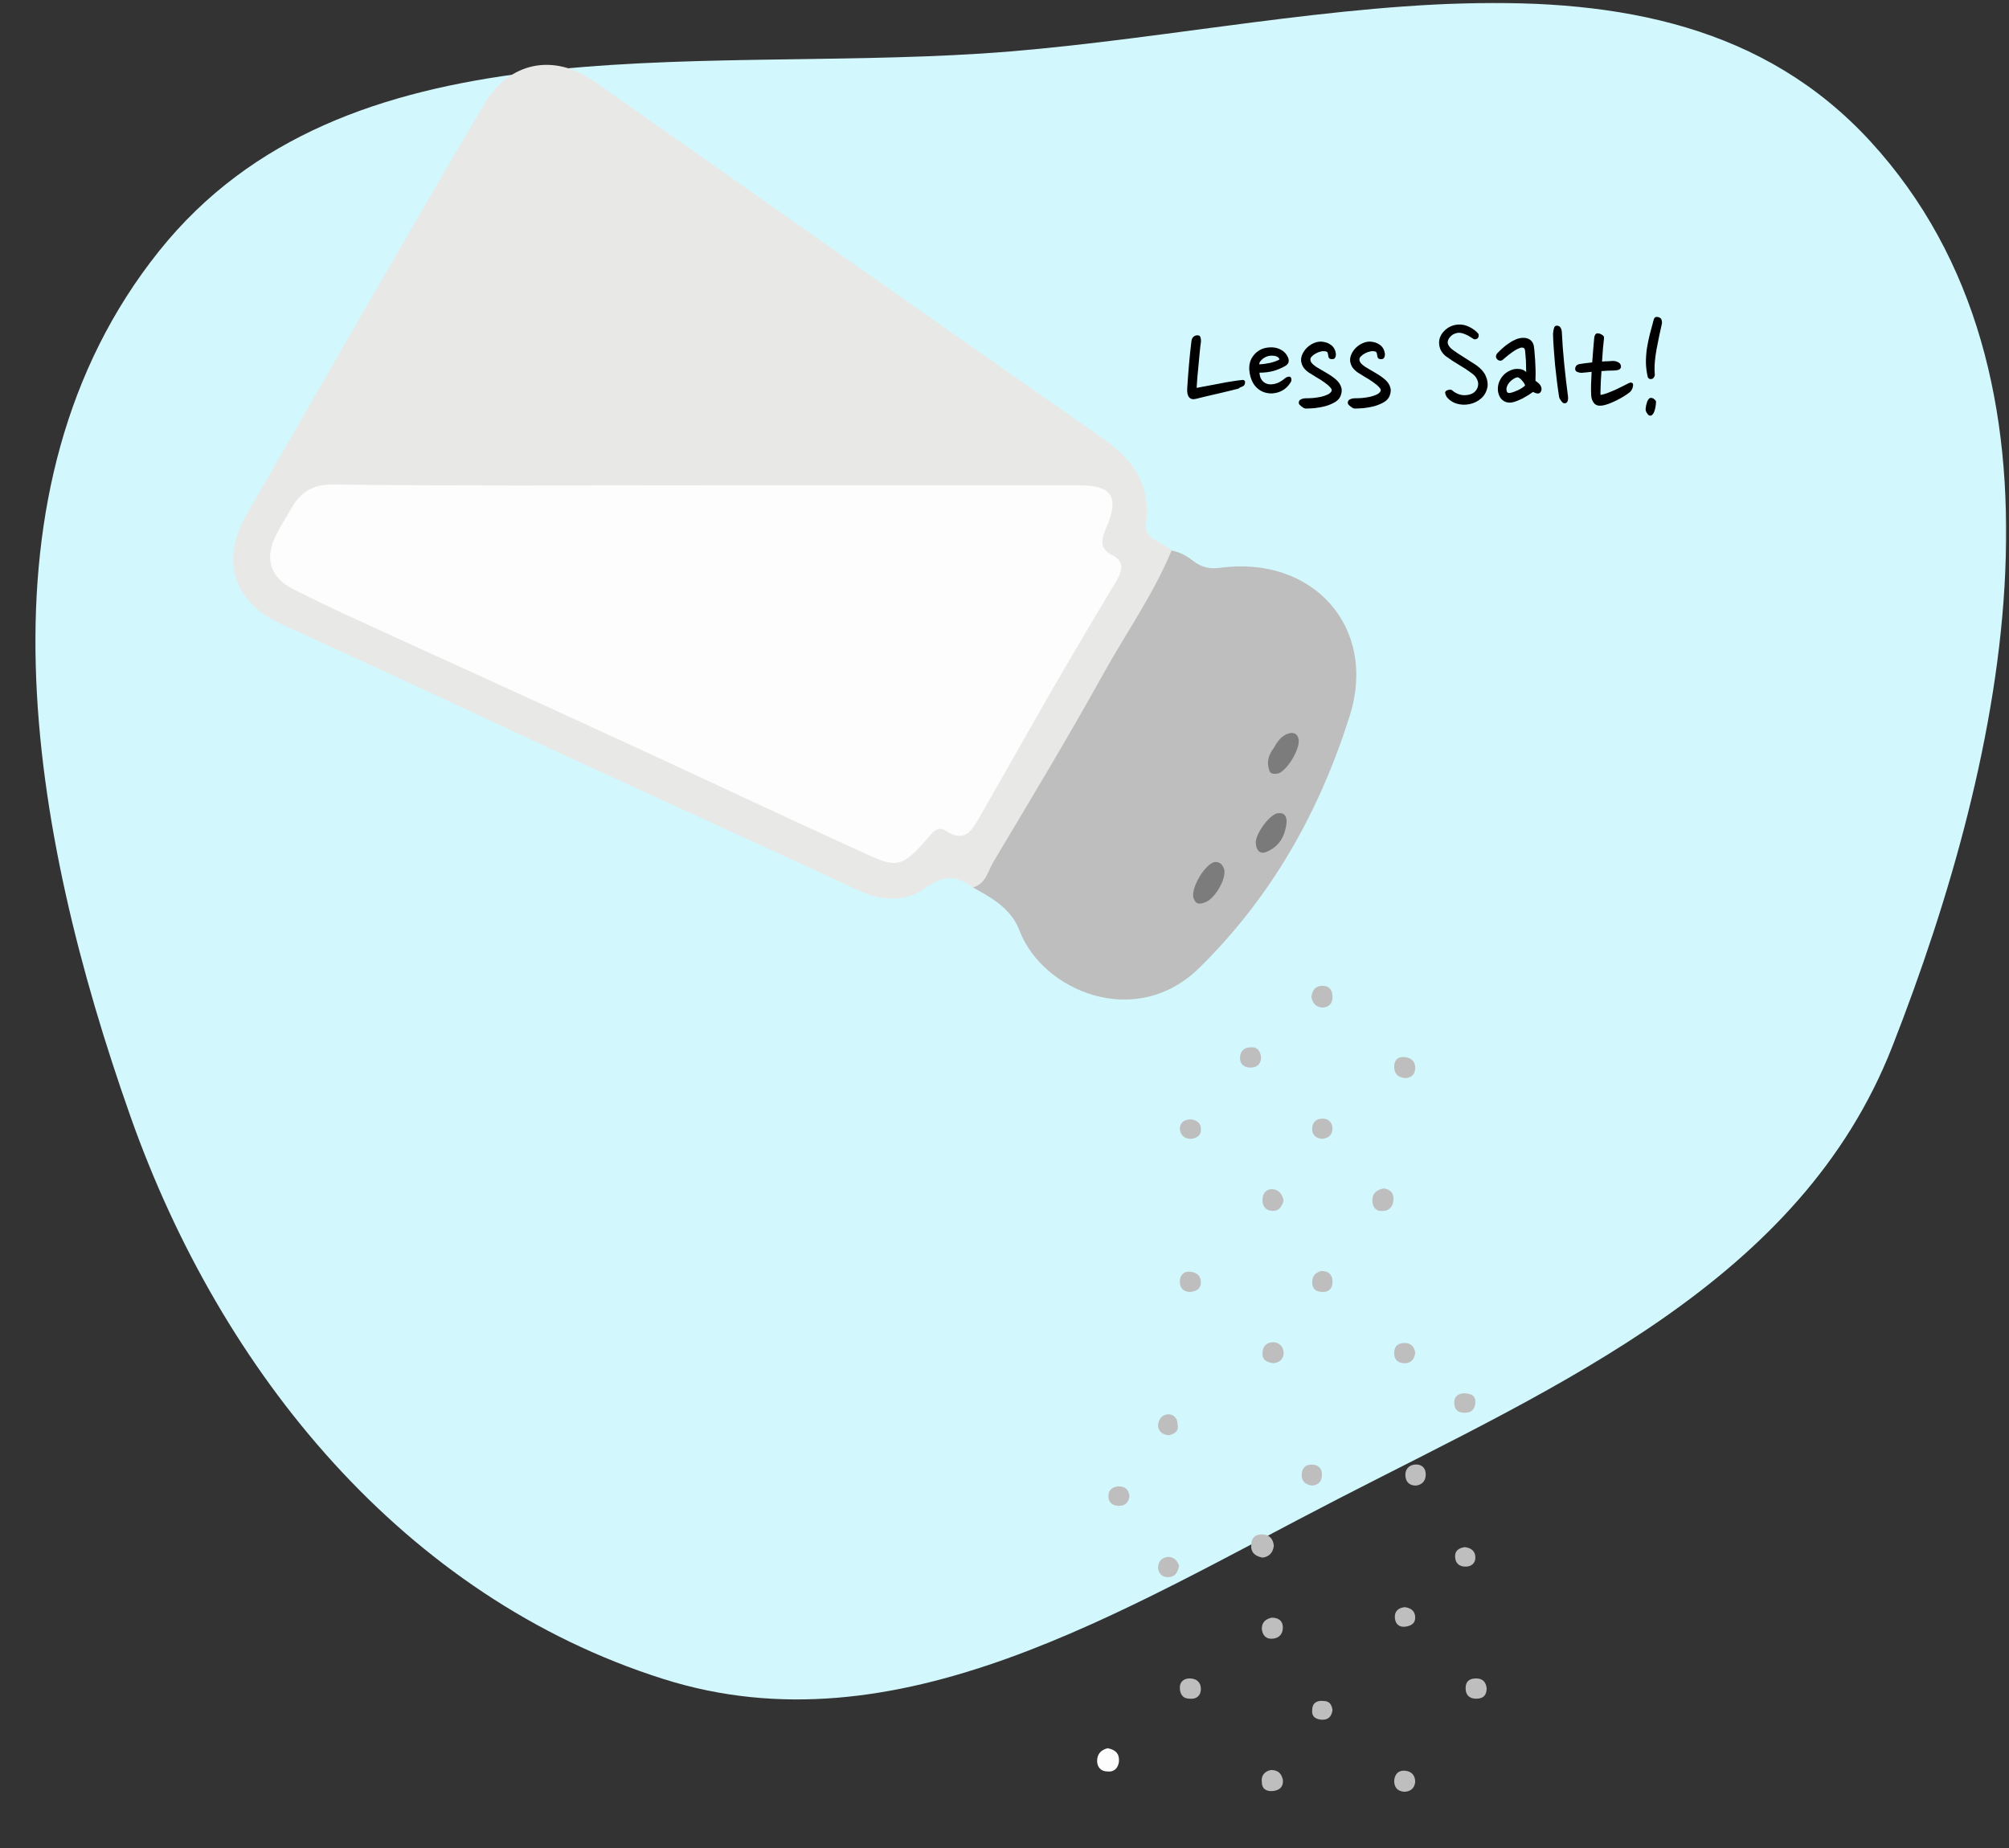 <svg width="250" height="230" viewBox="0 0 250 230" fill="none" xmlns="http://www.w3.org/2000/svg">
<rect x="0" y="0" width="250" height="230" fill="#333333" stroke="none"/>
<mask id="mask0" mask-type="alpha" maskUnits="userSpaceOnUse" x="0" y="0" width="250" height="230">
<rect width="250" height="230" fill="#F9F9F9"/>
</mask>
<g mask="url(#mask0)">
<path fill-rule="evenodd" clip-rule="evenodd" d="M16.233 138.944C3.651 103.302 -3.803 60.738 19.81 31.227C42.855 2.427 85.267 9.023 122.077 6.668C161.003 4.179 206.394 -11.139 232.763 17.607C259.481 46.734 249.884 93.478 235.467 130.28C224.094 159.313 194.322 172.24 166.598 186.506C139.472 200.466 111.645 218.169 82.557 208.968C50.309 198.768 27.493 170.84 16.233 138.944Z" fill="#D2F8FD"/>
</g>
<g clip-path="url(#clip0)">
<path d="M121.084 110.457C119.119 108.962 117.434 108.869 115.095 110.55C112.662 112.324 109.667 112.138 106.86 110.83C94.6 105.133 82.248 99.529 69.895 93.832C58.291 88.415 46.687 82.998 34.989 77.674C29.094 74.966 27.409 69.829 30.591 64.225C40.417 47.133 50.243 29.948 60.256 12.95C63.344 7.72 68.866 6.599 73.825 10.055C94.881 24.811 115.843 39.662 136.899 54.325C140.83 57.033 143.263 60.115 142.608 65.159C142.327 67.214 144.666 67.4 145.789 68.521C146.912 69.549 146.164 70.576 145.696 71.51C144.292 74.219 142.701 76.74 141.204 79.355C138.49 84.212 135.589 88.975 132.875 93.832C129.881 98.969 126.792 104.106 123.704 109.242C123.143 110.176 122.394 110.83 121.084 110.457Z" fill="#E8E8E6"/>
<path d="M121.084 110.457C122.675 109.99 122.956 108.402 123.611 107.281C128.29 99.436 132.969 91.684 137.367 83.745C140.175 78.702 143.543 73.939 145.789 68.522C146.819 68.708 147.661 69.175 148.503 69.829C149.439 70.576 150.562 70.856 151.779 70.67C163.383 69.082 171.431 78.048 167.968 89.069C164.225 100.93 158.329 111.484 149.346 120.357C141.391 128.296 129.787 123.346 126.886 115.874C125.857 113.072 123.424 111.764 121.084 110.457Z" fill="#BEBEBE"/>
<path d="M137.835 217.583C138.864 217.77 139.332 218.33 139.239 219.264C139.145 220.011 138.677 220.572 137.835 220.478C136.993 220.478 136.525 219.918 136.525 219.171C136.525 218.237 137.086 217.77 137.835 217.583Z" fill="#FDFDFD"/>
<path d="M157.113 193.86C156.084 193.673 155.616 193.113 155.709 192.272C155.709 191.525 156.084 190.965 157.019 190.965C157.955 190.965 158.423 191.525 158.517 192.366C158.423 193.3 157.862 193.767 157.113 193.86Z" fill="#BEBEBE"/>
<path d="M163.196 124.092C163.29 123.158 163.757 122.691 164.6 122.691C165.442 122.691 165.816 123.252 165.816 124.092C165.816 124.933 165.348 125.4 164.506 125.4C163.664 125.307 163.29 124.746 163.196 124.092Z" fill="#BEBEBE"/>
<path d="M172.179 147.909C173.022 148.002 173.49 148.562 173.396 149.31C173.396 150.057 172.928 150.711 172.086 150.711C171.244 150.804 170.776 150.244 170.776 149.403C170.776 148.469 171.337 148.095 172.179 147.909Z" fill="#BEBEBE"/>
<path d="M159.733 149.403C159.546 150.15 159.172 150.71 158.423 150.71C157.487 150.71 157.019 150.057 157.113 149.216C157.113 148.562 157.581 148.002 158.236 148.002C159.078 148.002 159.546 148.562 159.733 149.403Z" fill="#BEBEBE"/>
<path d="M158.142 220.292C158.985 220.292 159.453 220.665 159.64 221.506C159.733 222.346 159.265 222.813 158.423 222.907C157.581 223 157.019 222.626 157.019 221.786C156.926 221.039 157.3 220.478 158.142 220.292Z" fill="#BEBEBE"/>
<path d="M158.516 169.67C157.58 169.577 157.019 169.203 157.112 168.363C157.112 167.616 157.58 167.055 158.423 167.055C159.171 167.055 159.733 167.616 159.733 168.363C159.733 169.297 159.078 169.577 158.516 169.67Z" fill="#BEBEBE"/>
<path d="M148.129 160.797C147.287 160.797 146.819 160.33 146.819 159.489C146.819 158.742 147.287 158.182 148.129 158.275C148.878 158.369 149.439 158.742 149.439 159.583C149.439 160.423 148.878 160.704 148.129 160.797Z" fill="#BEBEBE"/>
<path d="M164.412 158.182C165.348 158.182 165.816 158.649 165.816 159.49C165.816 160.33 165.442 160.797 164.599 160.797C163.757 160.797 163.289 160.424 163.289 159.583C163.289 158.743 163.757 158.369 164.412 158.182Z" fill="#BEBEBE"/>
<path d="M176.11 168.363C176.017 169.203 175.549 169.67 174.8 169.67C173.958 169.67 173.49 169.203 173.49 168.456C173.49 167.615 173.864 167.148 174.8 167.148C175.549 167.148 176.017 167.615 176.11 168.363Z" fill="#BEBEBE"/>
<path d="M163.289 184.893C162.54 184.8 161.979 184.426 161.979 183.586C161.979 182.839 162.353 182.278 163.195 182.278C164.037 182.278 164.505 182.745 164.505 183.492C164.505 184.333 164.131 184.8 163.289 184.893Z" fill="#BEBEBE"/>
<path d="M176.204 184.894C175.455 184.894 174.987 184.52 174.894 183.773C174.8 182.933 175.268 182.372 176.017 182.279C176.859 182.185 177.42 182.652 177.42 183.493C177.42 184.334 176.952 184.801 176.204 184.894Z" fill="#BEBEBE"/>
<path d="M158.236 201.332C159.078 201.332 159.639 201.706 159.639 202.546C159.639 203.387 159.171 203.854 158.423 203.947C157.581 204.041 157.113 203.574 157.019 202.733C157.019 201.892 157.487 201.519 158.236 201.332Z" fill="#BEBEBE"/>
<path d="M185 210.111C185 211.045 184.533 211.418 183.69 211.418C182.848 211.418 182.38 210.951 182.38 210.111C182.38 209.27 182.848 208.896 183.69 208.896C184.533 208.896 184.907 209.363 185 210.111Z" fill="#BEBEBE"/>
<path d="M174.8 134.179C173.958 134.086 173.49 133.619 173.49 132.778C173.49 131.938 173.958 131.471 174.8 131.564C175.549 131.657 176.11 132.031 176.11 132.872C176.11 133.806 175.549 134.179 174.8 134.179Z" fill="#BEBEBE"/>
<path d="M176.11 221.786C176.017 222.626 175.455 223 174.706 223C173.864 222.907 173.49 222.44 173.49 221.599C173.584 220.758 174.051 220.291 174.894 220.385C175.642 220.478 176.11 220.945 176.11 221.786Z" fill="#BEBEBE"/>
<path d="M183.596 174.433C183.596 175.367 183.128 175.834 182.286 175.834C181.537 175.834 181.069 175.554 180.976 174.807C180.882 173.966 181.257 173.499 182.099 173.406C183.035 173.406 183.596 173.686 183.596 174.433Z" fill="#BEBEBE"/>
<path d="M149.439 210.204C149.439 211.045 148.878 211.512 148.035 211.418C147.193 211.418 146.819 210.858 146.819 210.017C146.819 209.27 147.38 208.896 148.035 208.896C148.878 208.896 149.439 209.363 149.439 210.204Z" fill="#BEBEBE"/>
<path d="M145.415 178.636C144.667 178.543 144.105 178.169 144.105 177.329C144.199 176.581 144.667 176.021 145.415 176.021C146.07 176.021 146.538 176.581 146.538 177.235C146.725 178.076 146.257 178.449 145.415 178.636Z" fill="#BEBEBE"/>
<path d="M146.725 194.887C146.538 195.821 146.164 196.288 145.322 196.288C144.573 196.288 144.199 195.821 144.105 195.168C144.105 194.327 144.573 193.86 145.322 193.767C146.164 193.767 146.538 194.327 146.725 194.887Z" fill="#BEBEBE"/>
<path d="M156.926 131.564C156.926 132.405 156.458 132.872 155.615 132.872C154.867 132.872 154.305 132.498 154.305 131.658C154.305 130.91 154.773 130.35 155.615 130.35C156.458 130.257 156.832 130.817 156.926 131.564Z" fill="#BEBEBE"/>
<path d="M148.223 139.316C148.971 139.409 149.533 139.876 149.439 140.623C149.439 141.371 148.878 141.651 148.223 141.744C147.474 141.744 146.912 141.371 146.819 140.53C146.819 139.689 147.38 139.316 148.223 139.316Z" fill="#BEBEBE"/>
<path d="M174.8 200.024C175.548 200.117 176.11 200.491 176.11 201.331C176.11 202.079 175.548 202.359 174.893 202.452C174.145 202.546 173.677 202.172 173.583 201.425C173.489 200.584 173.957 200.117 174.8 200.024Z" fill="#BEBEBE"/>
<path d="M164.506 141.744C163.757 141.651 163.289 141.277 163.289 140.53C163.289 139.69 163.757 139.223 164.599 139.223C165.348 139.223 165.722 139.69 165.816 140.343C165.816 141.277 165.348 141.651 164.506 141.744Z" fill="#BEBEBE"/>
<path d="M139.239 187.416C138.49 187.416 137.929 187.042 137.929 186.201C137.929 185.454 138.396 185.081 139.145 184.987C139.987 184.987 140.455 185.361 140.549 186.201C140.455 186.949 140.081 187.416 139.239 187.416Z" fill="#BEBEBE"/>
<path d="M182.286 192.552C183.035 192.646 183.596 193.019 183.596 193.86C183.596 194.607 183.035 194.981 182.38 194.981C181.538 194.981 181.07 194.514 181.07 193.673C181.07 192.926 181.631 192.646 182.286 192.552Z" fill="#BEBEBE"/>
<path d="M165.816 212.82C165.722 213.567 165.348 214.034 164.599 214.034C163.757 214.034 163.196 213.66 163.289 212.82C163.289 211.979 163.851 211.606 164.693 211.699C165.442 211.699 165.722 212.166 165.816 212.82Z" fill="#BEBEBE"/>
<path d="M87.863 60.396C103.304 60.396 118.744 60.396 134.185 60.396C138.396 60.396 139.332 61.797 137.648 65.719C137.086 67.027 136.712 68.241 138.396 69.082C139.894 69.829 139.707 70.95 138.958 72.257C136.244 76.74 133.624 81.223 131.004 85.706C128.009 90.936 125.014 96.26 122.02 101.49C120.99 103.265 120.148 105.039 117.621 103.358C116.779 102.798 116.031 103.545 115.469 104.292C112.287 107.935 111.632 108.122 107.515 106.16C97.221 101.49 87.02 96.634 76.82 91.964C66.339 87.107 55.764 82.344 45.19 77.487C42.288 76.18 39.388 74.779 36.58 73.378C33.586 71.883 32.837 69.455 34.428 66.466C34.989 65.346 35.644 64.318 36.299 63.198C37.422 61.236 38.92 60.302 41.353 60.302C56.794 60.489 72.328 60.396 87.863 60.396Z" fill="#FDFDFD"/>
<path d="M151.217 107.281C151.872 107.281 152.153 107.655 152.34 108.215C152.621 109.429 151.124 111.951 149.907 112.325C149.346 112.511 148.878 112.605 148.597 111.951C147.942 110.83 150.001 107.375 151.217 107.281Z" fill="#7C7C7C"/>
<path d="M160.669 91.217C161.324 91.217 161.511 91.59 161.605 92.057C161.792 93.178 160.201 95.887 159.078 96.26C158.61 96.354 158.049 96.354 157.955 95.887C157.581 94.859 157.861 93.925 158.517 93.085C158.984 92.244 159.546 91.404 160.669 91.217Z" fill="#7C7C7C"/>
<path d="M160.107 102.331C159.92 104.105 159.172 105.413 157.487 106.067C156.645 106.347 156.271 105.6 156.271 104.853C156.271 103.638 158.142 101.21 159.078 101.21C159.827 101.117 160.107 101.584 160.107 102.331Z" fill="#7B7A7A"/>
</g>
<path d="M149.448 42.514C149.388 42.934 149.334 43.402 149.286 43.918C149.238 44.422 149.19 44.938 149.142 45.466C149.094 45.982 149.046 46.486 148.998 46.978C148.962 47.47 148.932 47.902 148.908 48.274C149.316 48.202 149.766 48.118 150.258 48.022C150.762 47.926 151.272 47.83 151.788 47.734C152.304 47.626 152.808 47.536 153.3 47.464C153.804 47.38 154.26 47.32 154.668 47.284C154.704 47.284 154.746 47.296 154.794 47.32C154.89 47.368 154.938 47.446 154.938 47.554C154.938 47.71 154.908 47.83 154.848 47.914C154.788 47.986 154.716 48.046 154.632 48.094C154.548 48.13 154.458 48.166 154.362 48.202C154.278 48.238 154.2 48.292 154.128 48.364C153.756 48.46 153.348 48.562 152.904 48.67C152.46 48.778 152.004 48.886 151.536 48.994C151.068 49.102 150.6 49.21 150.132 49.318C149.664 49.426 149.226 49.534 148.818 49.642C148.446 49.738 148.164 49.672 147.972 49.444C147.78 49.216 147.702 48.844 147.738 48.328C147.798 47.356 147.87 46.384 147.954 45.412C148.038 44.428 148.14 43.45 148.26 42.478C148.284 42.274 148.35 42.106 148.458 41.974C148.578 41.842 148.722 41.764 148.89 41.74C149.166 41.704 149.328 41.776 149.376 41.956C149.436 42.124 149.46 42.31 149.448 42.514ZM159.987 45.52C159.519 45.796 159.015 46.012 158.475 46.168C157.935 46.312 157.353 46.384 156.729 46.384C156.753 46.804 156.873 47.14 157.089 47.392C157.305 47.632 157.575 47.776 157.899 47.824C158.091 47.848 158.283 47.842 158.475 47.806C158.679 47.77 158.865 47.716 159.033 47.644C159.213 47.56 159.375 47.47 159.519 47.374C159.663 47.278 159.789 47.182 159.897 47.086C160.005 46.99 160.119 46.93 160.239 46.906C160.359 46.87 160.449 46.864 160.509 46.888C160.677 46.948 160.737 47.128 160.689 47.428C160.497 47.812 160.221 48.142 159.861 48.418C159.501 48.682 159.099 48.85 158.655 48.922C158.271 48.994 157.875 48.976 157.467 48.868C157.059 48.76 156.693 48.55 156.369 48.238C156.093 47.962 155.883 47.638 155.739 47.266C155.595 46.894 155.505 46.51 155.469 46.114C155.433 45.742 155.463 45.388 155.559 45.052C155.667 44.716 155.829 44.422 156.045 44.17C156.261 43.906 156.531 43.69 156.855 43.522C157.179 43.354 157.557 43.258 157.989 43.234C158.505 43.198 158.973 43.294 159.393 43.522C159.813 43.75 160.107 44.068 160.275 44.476C160.371 44.704 160.395 44.902 160.347 45.07C160.311 45.238 160.191 45.388 159.987 45.52ZM157.917 44.296C157.797 44.32 157.665 44.362 157.521 44.422C157.389 44.482 157.263 44.56 157.143 44.656C157.035 44.74 156.933 44.842 156.837 44.962C156.753 45.07 156.705 45.196 156.693 45.34C156.897 45.34 157.119 45.322 157.359 45.286C157.611 45.25 157.851 45.208 158.079 45.16C158.319 45.1 158.535 45.034 158.727 44.962C158.931 44.89 159.099 44.812 159.231 44.728C159.135 44.5 158.955 44.362 158.691 44.314C158.439 44.254 158.181 44.248 157.917 44.296ZM165.307 44.368C165.283 44.236 165.259 44.11 165.235 43.99C165.211 43.87 165.151 43.792 165.055 43.756C164.851 43.696 164.635 43.69 164.407 43.738C164.179 43.786 163.969 43.864 163.777 43.972C163.585 44.068 163.423 44.182 163.291 44.314C163.159 44.434 163.087 44.542 163.075 44.638C163.039 44.818 163.087 44.992 163.219 45.16C163.351 45.328 163.543 45.496 163.795 45.664C164.215 45.916 164.653 46.174 165.109 46.438C165.565 46.702 165.949 46.972 166.261 47.248C166.573 47.524 166.783 47.83 166.891 48.166C167.011 48.49 166.987 48.862 166.819 49.282C166.687 49.606 166.441 49.87 166.081 50.074C165.721 50.278 165.325 50.44 164.893 50.56C164.461 50.668 164.029 50.746 163.597 50.794C163.165 50.83 162.799 50.848 162.499 50.848C162.427 50.848 162.337 50.824 162.229 50.776C162.133 50.716 162.037 50.65 161.941 50.578C161.857 50.506 161.779 50.434 161.707 50.362C161.647 50.278 161.617 50.206 161.617 50.146C161.617 49.93 161.713 49.78 161.905 49.696C162.097 49.612 162.295 49.57 162.499 49.57C162.787 49.57 163.093 49.558 163.417 49.534C163.753 49.498 164.071 49.45 164.371 49.39C164.671 49.318 164.941 49.228 165.181 49.12C165.421 49.012 165.589 48.874 165.685 48.706C165.769 48.562 165.715 48.394 165.523 48.202C165.343 47.998 165.097 47.788 164.785 47.572C164.485 47.356 164.155 47.146 163.795 46.942C163.447 46.738 163.147 46.552 162.895 46.384C162.643 46.216 162.427 46.018 162.247 45.79C162.067 45.55 161.953 45.256 161.905 44.908C161.893 44.596 161.959 44.296 162.103 44.008C162.247 43.72 162.433 43.468 162.661 43.252C162.901 43.024 163.171 42.844 163.471 42.712C163.771 42.58 164.071 42.514 164.371 42.514C164.887 42.538 165.313 42.682 165.649 42.946C165.985 43.198 166.183 43.576 166.243 44.08C166.243 44.248 166.213 44.386 166.153 44.494C166.105 44.602 166.015 44.668 165.883 44.692C165.715 44.716 165.577 44.698 165.469 44.638C165.373 44.566 165.319 44.476 165.307 44.368ZM171.407 44.368C171.383 44.236 171.359 44.11 171.335 43.99C171.311 43.87 171.251 43.792 171.155 43.756C170.951 43.696 170.735 43.69 170.507 43.738C170.279 43.786 170.069 43.864 169.877 43.972C169.685 44.068 169.523 44.182 169.391 44.314C169.259 44.434 169.187 44.542 169.175 44.638C169.139 44.818 169.187 44.992 169.319 45.16C169.451 45.328 169.643 45.496 169.895 45.664C170.315 45.916 170.753 46.174 171.209 46.438C171.665 46.702 172.049 46.972 172.361 47.248C172.673 47.524 172.883 47.83 172.991 48.166C173.111 48.49 173.087 48.862 172.919 49.282C172.787 49.606 172.541 49.87 172.181 50.074C171.821 50.278 171.425 50.44 170.993 50.56C170.561 50.668 170.129 50.746 169.697 50.794C169.265 50.83 168.899 50.848 168.599 50.848C168.527 50.848 168.437 50.824 168.329 50.776C168.233 50.716 168.137 50.65 168.041 50.578C167.957 50.506 167.879 50.434 167.807 50.362C167.747 50.278 167.717 50.206 167.717 50.146C167.717 49.93 167.813 49.78 168.005 49.696C168.197 49.612 168.395 49.57 168.599 49.57C168.887 49.57 169.193 49.558 169.517 49.534C169.853 49.498 170.171 49.45 170.471 49.39C170.771 49.318 171.041 49.228 171.281 49.12C171.521 49.012 171.689 48.874 171.785 48.706C171.869 48.562 171.815 48.394 171.623 48.202C171.443 47.998 171.197 47.788 170.885 47.572C170.585 47.356 170.255 47.146 169.895 46.942C169.547 46.738 169.247 46.552 168.995 46.384C168.743 46.216 168.527 46.018 168.347 45.79C168.167 45.55 168.053 45.256 168.005 44.908C167.993 44.596 168.059 44.296 168.203 44.008C168.347 43.72 168.533 43.468 168.761 43.252C169.001 43.024 169.271 42.844 169.571 42.712C169.871 42.58 170.171 42.514 170.471 42.514C170.987 42.538 171.413 42.682 171.749 42.946C172.085 43.198 172.283 43.576 172.343 44.08C172.343 44.248 172.313 44.386 172.253 44.494C172.205 44.602 172.115 44.668 171.983 44.692C171.815 44.716 171.677 44.698 171.569 44.638C171.473 44.566 171.419 44.476 171.407 44.368ZM183.901 42.082C183.853 42.142 183.763 42.19 183.631 42.226C183.511 42.25 183.385 42.214 183.253 42.118C183.157 42.046 183.043 41.974 182.911 41.902C182.779 41.818 182.635 41.74 182.479 41.668C182.323 41.596 182.167 41.536 182.011 41.488C181.855 41.44 181.705 41.416 181.561 41.416C181.381 41.416 181.189 41.458 180.985 41.542C180.793 41.626 180.625 41.746 180.481 41.902C180.205 42.202 180.103 42.496 180.175 42.784C180.259 43.06 180.469 43.318 180.805 43.558C181.021 43.714 181.255 43.876 181.507 44.044C181.759 44.2 182.005 44.356 182.245 44.512C182.497 44.668 182.731 44.818 182.947 44.962C183.175 45.106 183.373 45.232 183.541 45.34C183.757 45.484 183.961 45.64 184.153 45.808C184.345 45.976 184.513 46.168 184.657 46.384C184.801 46.588 184.915 46.822 184.999 47.086C185.083 47.35 185.125 47.65 185.125 47.986C185.041 48.646 184.777 49.174 184.333 49.57C183.901 49.954 183.397 50.2 182.821 50.308C182.317 50.404 181.819 50.386 181.327 50.254C180.847 50.122 180.439 49.87 180.103 49.498C180.019 49.402 179.947 49.27 179.887 49.102C179.827 48.934 179.821 48.814 179.869 48.742C179.941 48.634 180.067 48.562 180.247 48.526C180.427 48.478 180.565 48.484 180.661 48.544C180.937 48.796 181.261 48.982 181.633 49.102C182.005 49.21 182.395 49.216 182.803 49.12C183.115 49.048 183.367 48.916 183.559 48.724C183.751 48.52 183.871 48.292 183.919 48.04C183.979 47.776 183.943 47.506 183.811 47.23C183.691 46.942 183.469 46.684 183.145 46.456C182.653 46.084 182.125 45.736 181.561 45.412C181.009 45.088 180.445 44.716 179.869 44.296C179.593 44.056 179.389 43.792 179.257 43.504C179.137 43.216 179.077 42.934 179.077 42.658C179.077 42.37 179.137 42.1 179.257 41.848C179.377 41.584 179.545 41.35 179.761 41.146C179.977 40.93 180.229 40.756 180.517 40.624C180.805 40.492 181.123 40.414 181.471 40.39C181.951 40.366 182.413 40.468 182.857 40.696C183.301 40.912 183.661 41.182 183.937 41.506C183.997 41.578 184.021 41.668 184.009 41.776C184.009 41.884 183.973 41.986 183.901 42.082ZM190.875 43.09C190.923 43.426 190.959 43.786 190.983 44.17C191.019 44.542 191.043 44.92 191.055 45.304C191.079 45.688 191.091 46.06 191.091 46.42C191.091 46.78 191.085 47.104 191.073 47.392C191.457 47.656 191.685 47.89 191.757 48.094C191.841 48.298 191.853 48.478 191.793 48.634C191.721 48.85 191.589 48.964 191.397 48.976C191.217 48.976 191.007 48.91 190.767 48.778C190.599 48.898 190.407 49.03 190.191 49.174C189.975 49.306 189.747 49.438 189.507 49.57C189.267 49.69 189.027 49.798 188.787 49.894C188.547 49.99 188.325 50.056 188.121 50.092C187.737 50.152 187.389 50.08 187.077 49.876C186.777 49.672 186.573 49.366 186.465 48.958C186.393 48.682 186.375 48.4 186.411 48.112C186.447 47.812 186.537 47.53 186.681 47.266C186.825 46.99 187.017 46.744 187.257 46.528C187.509 46.312 187.803 46.144 188.139 46.024C188.223 45.988 188.337 45.958 188.481 45.934C188.637 45.91 188.793 45.904 188.949 45.916C189.117 45.916 189.285 45.946 189.453 46.006C189.621 46.066 189.777 46.168 189.921 46.312C189.921 46.108 189.915 45.886 189.903 45.646C189.903 45.394 189.897 45.142 189.885 44.89C189.873 44.638 189.855 44.404 189.831 44.188C189.819 43.96 189.801 43.768 189.777 43.612C189.753 43.432 189.681 43.324 189.561 43.288C189.453 43.24 189.315 43.246 189.147 43.306C188.859 43.402 188.523 43.588 188.139 43.864C187.755 44.14 187.389 44.434 187.041 44.746C186.933 44.854 186.807 44.902 186.663 44.89C186.531 44.878 186.417 44.824 186.321 44.728C186.225 44.632 186.171 44.524 186.159 44.404C186.147 44.272 186.195 44.134 186.303 43.99C186.507 43.774 186.735 43.552 186.987 43.324C187.239 43.096 187.503 42.892 187.779 42.712C188.055 42.52 188.337 42.364 188.625 42.244C188.913 42.124 189.201 42.058 189.489 42.046C189.909 42.034 190.233 42.13 190.461 42.334C190.689 42.526 190.827 42.778 190.875 43.09ZM188.787 46.96C188.631 46.996 188.463 47.074 188.283 47.194C188.115 47.302 187.959 47.44 187.815 47.608C187.683 47.764 187.581 47.944 187.509 48.148C187.449 48.34 187.449 48.532 187.509 48.724C187.533 48.796 187.581 48.85 187.653 48.886C187.737 48.922 187.827 48.928 187.923 48.904C188.211 48.844 188.535 48.73 188.895 48.562C189.267 48.382 189.561 48.19 189.777 47.986C189.777 47.914 189.741 47.824 189.669 47.716C189.597 47.596 189.513 47.482 189.417 47.374C189.321 47.254 189.213 47.152 189.093 47.068C188.985 46.984 188.883 46.948 188.787 46.96ZM194.355 41.326C194.415 42.634 194.517 43.99 194.661 45.394C194.805 46.786 194.961 48.118 195.129 49.39C195.165 49.918 195.021 50.188 194.697 50.2C194.625 50.2 194.553 50.176 194.481 50.128C194.409 50.068 194.343 49.996 194.283 49.912C194.223 49.828 194.163 49.738 194.103 49.642C194.055 49.546 194.025 49.462 194.013 49.39C193.917 48.778 193.827 48.13 193.743 47.446C193.659 46.762 193.581 46.078 193.509 45.394C193.449 44.698 193.395 44.02 193.347 43.36C193.299 42.7 193.269 42.094 193.257 41.542C193.281 41.254 193.323 41.014 193.383 40.822C193.443 40.618 193.569 40.522 193.761 40.534C193.965 40.546 194.109 40.63 194.193 40.786C194.289 40.93 194.343 41.11 194.355 41.326ZM200.691 44.926C200.919 44.914 201.147 44.968 201.375 45.088C201.603 45.208 201.717 45.394 201.717 45.646C201.693 45.85 201.579 45.982 201.375 46.042C201.183 46.09 201.027 46.114 200.907 46.114C200.667 46.114 200.409 46.12 200.133 46.132C199.857 46.144 199.575 46.162 199.287 46.186C199.263 46.582 199.239 46.954 199.215 47.302C199.203 47.65 199.191 47.962 199.179 48.238C199.167 48.502 199.161 48.718 199.161 48.886C199.161 49.054 199.167 49.144 199.179 49.156C199.443 49.108 199.725 49.03 200.025 48.922C200.337 48.802 200.643 48.676 200.943 48.544C201.255 48.4 201.555 48.256 201.843 48.112C202.143 47.956 202.425 47.812 202.689 47.68C202.809 47.62 202.917 47.602 203.013 47.626C203.121 47.65 203.187 47.704 203.211 47.788C203.235 47.92 203.217 48.082 203.157 48.274C203.097 48.466 202.989 48.64 202.833 48.796C202.653 48.94 202.413 49.108 202.113 49.3C201.825 49.48 201.513 49.654 201.177 49.822C200.841 49.99 200.499 50.14 200.151 50.272C199.815 50.392 199.515 50.464 199.251 50.488C198.855 50.524 198.555 50.416 198.351 50.164C198.147 49.912 198.033 49.594 198.009 49.21C197.985 48.826 197.979 48.382 197.991 47.878C198.015 47.374 198.039 46.84 198.063 46.276C197.835 46.3 197.613 46.324 197.397 46.348C197.193 46.36 196.995 46.378 196.803 46.402C196.647 46.402 196.473 46.366 196.281 46.294C196.101 46.222 196.011 46.084 196.011 45.88C196.011 45.808 196.041 45.712 196.101 45.592C196.161 45.472 196.293 45.382 196.497 45.322C196.989 45.238 197.535 45.166 198.135 45.106C198.171 44.542 198.213 43.996 198.261 43.468C198.309 42.94 198.351 42.46 198.387 42.028C198.399 41.884 198.441 41.758 198.513 41.65C198.585 41.542 198.663 41.488 198.747 41.488C198.951 41.476 199.143 41.53 199.323 41.65C199.515 41.758 199.611 41.884 199.611 42.028C199.563 42.436 199.515 42.898 199.467 43.414C199.431 43.93 199.395 44.458 199.359 44.998C199.599 44.974 199.827 44.962 200.043 44.962C200.271 44.95 200.487 44.938 200.691 44.926ZM206.797 40.318C206.689 40.846 206.575 41.368 206.455 41.884C206.347 42.4 206.245 42.916 206.149 43.432C206.053 43.948 205.981 44.464 205.933 44.98C205.885 45.496 205.879 46.012 205.915 46.528C205.939 46.66 205.915 46.786 205.843 46.906C205.783 47.026 205.711 47.104 205.627 47.14C205.363 47.236 205.171 47.17 205.051 46.942C204.907 46.33 204.829 45.724 204.817 45.124C204.817 44.524 204.859 43.93 204.943 43.342C205.039 42.754 205.159 42.172 205.303 41.596C205.459 41.008 205.615 40.426 205.771 39.85C205.831 39.61 205.927 39.478 206.059 39.454C206.191 39.43 206.317 39.442 206.437 39.49C206.617 39.55 206.731 39.67 206.779 39.85C206.827 40.03 206.833 40.186 206.797 40.318ZM206.077 50.002C206.077 50.134 206.059 50.314 206.023 50.542C205.999 50.758 205.951 50.962 205.879 51.154C205.819 51.346 205.729 51.502 205.609 51.622C205.501 51.742 205.363 51.766 205.195 51.694C205.099 51.634 205.003 51.52 204.907 51.352C204.811 51.184 204.769 51.028 204.781 50.884C204.805 50.596 204.865 50.314 204.961 50.038C205.057 49.762 205.183 49.594 205.339 49.534C205.411 49.51 205.489 49.51 205.573 49.534C205.669 49.558 205.753 49.6 205.825 49.66C205.897 49.708 205.957 49.768 206.005 49.84C206.053 49.9 206.077 49.954 206.077 50.002Z" fill="black"/>
<defs>
<clipPath id="clip0">
<rect x="29" y="8" width="156" height="215" fill="white"/>
</clipPath>
</defs>
</svg>
